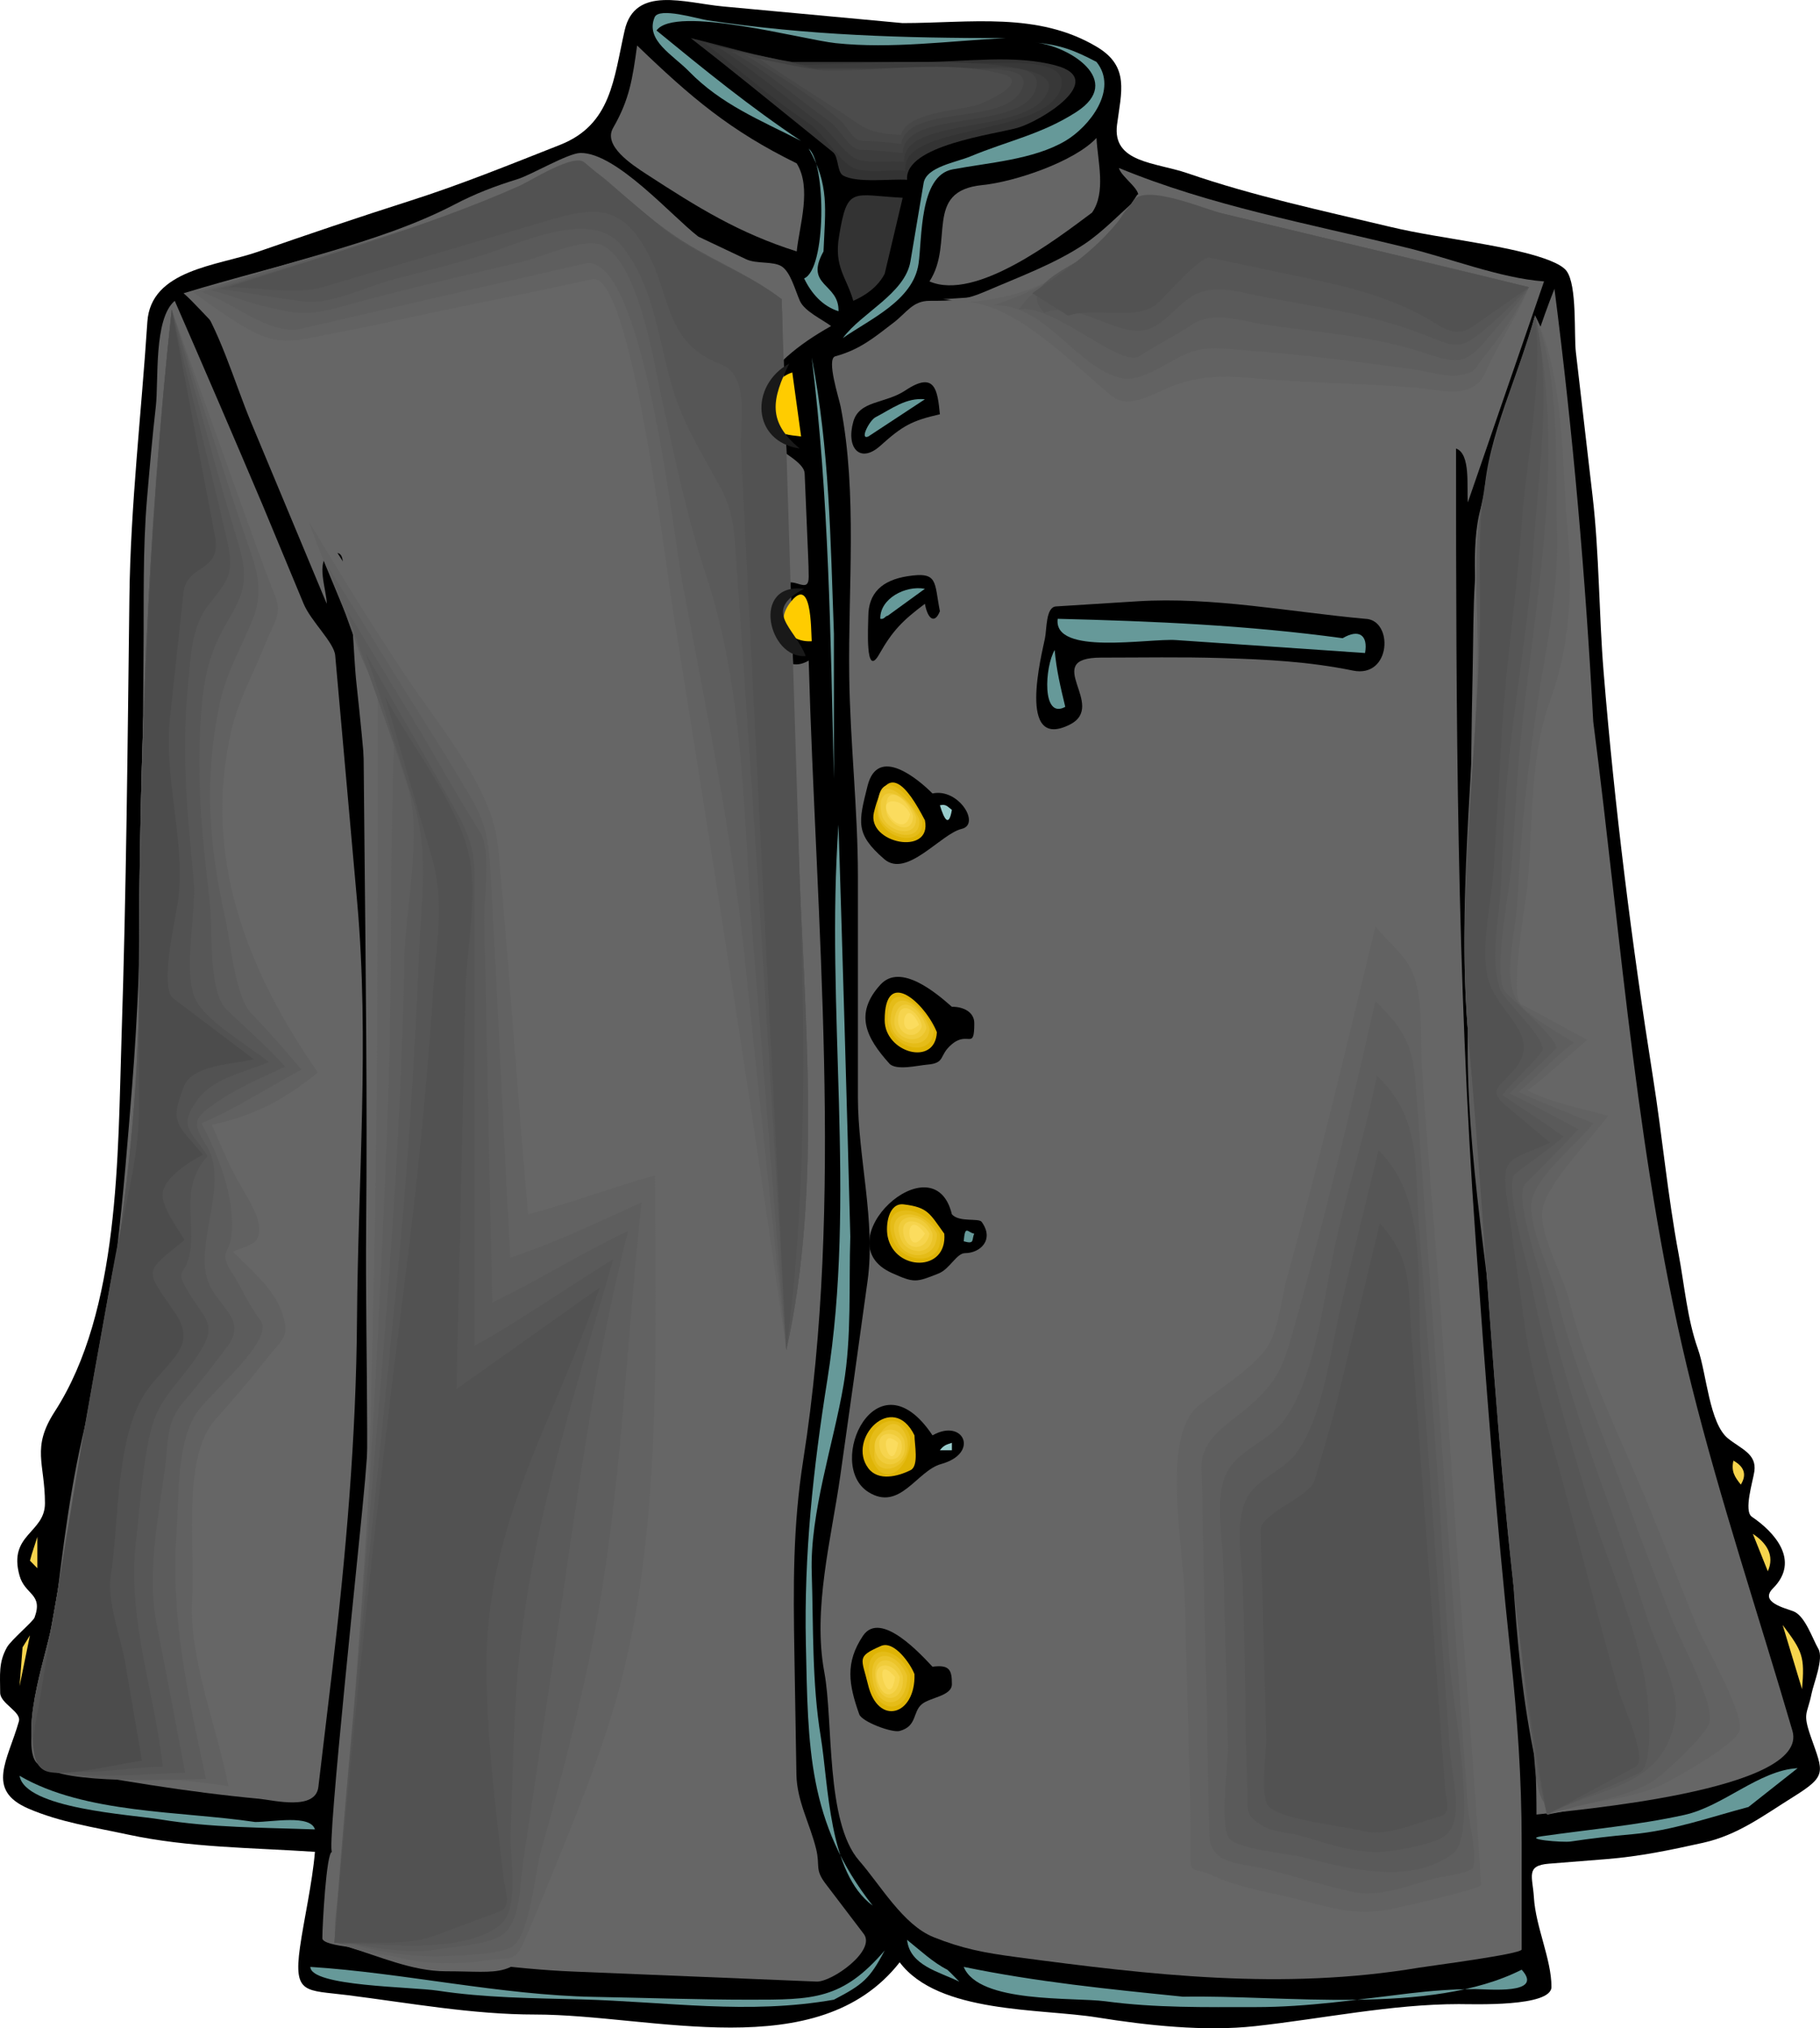 <?xml version="1.0" encoding="UTF-8"?>
<svg enable-background="new 0 0 292.559 325.833" viewBox="0 0 292.559 325.833" xmlns="http://www.w3.org/2000/svg">
 <path d="m145.104,3.709c10.82,0 21.746-1.877 31.274,3.857 5.22,3.142 3.866,7.225 3.183,12.461-.804,6.155 6.215,6.041 11.333,7.804 10.665,3.674 21.613,5.994 32.586,8.612 4.516,1.078 9.146,1.726 13.713,2.545 3.163.567 12.839,2.18 14.607,4.519 1.753,2.317 1.189,10.251 1.516,13.059 .896,7.718 1.791,15.436 2.688,23.153 1.091,9.405 1.005,18.875 1.778,28.305 1.78,21.711 4.512,43.485 7.922,65 1.502,9.476 2.364,18.997 4.129,28.435 .938,5.012 1.387,10.425 3.098,15.244 1.401,3.947 1.828,11.977 4.862,14.396 2.135,1.701 4.601,2.473 4.216,5.263-.21,1.529-1.766,6.384-.396,7.308 3.554,2.397 7.859,7.024 3.382,11.501-2.22,2.221 1.935,3.155 3.291,3.679 1.872.723 3.036,4.348 4.011,6.036 .896,1.554-.754,5.516-1.097,7.212-.681,3.37-1.484,2.981-.117,6.901 2.006,5.745 2.675,6.239-2.783,9.646-4.89,3.051-8.944,6.152-14.545,7.396-5.262,1.168-10.151,2.194-15.505,2.619l-9.265.736c-3.786.302-2.617,2.068-2.416,5.399 .29,4.798 2.823,9.926 2.823,14.396 0,3.251-12.545,2.764-14.897,2.764-10.791,0-22.006,2.363-32.738,3.54-8.097.887-17.313-.103-25.39-1.401-9.122-1.468-25.504-.572-31.744-8.856-13.161,16.773-39.791,8.391-58.586,8.391-10.1,0-20.173-1.848-30.188-3.116-6.664-.843-8.706-.062-7.632-7.655 .636-4.496 1.966-10.219 2.41-15.364-10.042-.673-20.268-.663-30.118-2.788-5.416-1.168-10.84-1.966-15.931-4.156-6.95-2.992-3.306-7.773-1.539-14.022 .436-1.54-3.011-2.85-3.011-4.6 0-2.868-.297-4.832 1.098-7.305 .654-1.16 4.193-4.129 4.43-4.772 1.418-3.858-1.531-3.599-2.41-6.719-1.881-6.68 4.082-6.816 4.082-11.636 0-6.428-2.23-8.854 1.575-14.735 10.486-16.207 10.123-41.277 10.738-60.195 .767-23.531.974-47.059 1.261-70.601 .179-14.759 1.924-29.513 2.886-44.245 .549-8.414 11.257-9.015 17.753-11.269 8.128-2.82 16.248-5.573 24.444-8.185s16.117-5.836 24.127-8.99c8.275-3.259 8.625-10.582 10.4-18.396 1.653-7.28 9.696-4.414 15.821-3.845l28.871,2.674" fill-rule="evenodd"/>
 <path d="m161.63,6.119c-9.012.452-18.315,1.762-27.303.813-5.292-.559-25.803-6.188-28.794-2.032 7.627,6.247 15.049,12.296 23.244,17.745-6.603-3.361-12.847-5.87-18.015-11.167-2.607-2.671-7.075-5.001-5.537-8.699 .702-1.687 6.93.247 8.521.484 16.285,2.433 31.383,2.856 47.884,2.856" fill="#699" fill-rule="evenodd"/>
 <path d="m127.359,9.945h21.114c6.778,0 14.727-1.226 21.321.595 8.313,2.296-2.459,8.92-6.236,9.998-3.727,1.063-18.198,2.808-17.745,8.343-2.583-.177-8.149.585-10.318-.708-.946-.564-.681-2.982-1.602-3.726l-4.378-3.542c-6.137-4.962-12.259-9.935-18.483-14.786 5.401,1.304 10.853,2.965 16.327,3.826" fill="#333" fill-rule="evenodd"/>
 <path d="m128.549,10.172h30.458c3.807,0 13.046-.78 11.494,4.082-2.473,7.747-25.972,5.565-24.945,13.209-2.056-.236-6.661.427-8.391-.482-2.698-1.417-4.271-5.247-7.54-7.441-5.704-3.828-10.989-8.518-16.413-12.713 4.883,1.541 10.304,2.599 15.337,3.345" fill="#383838" fill-rule="evenodd"/>
 <path d="m129.513,10.427c5.382,0 40.754-2.434 39.061,3.827-2.086,7.712-23.591,4.078-23.244,11.764-2.21-.302-5.67.347-7.682-.482-1.878-.774-3.878-4.201-6.236-6.009-5.3-4.064-10.51-8.459-16.044-11.991 4.756.716 9.349,2.411 14.145,2.891" fill="#3d3d3d" fill-rule="evenodd"/>
 <path d="m130.704,10.909h26.816c2.947,0 10.609-.811 8.9,3.6-2.592,6.691-21.058,2.942-21.316,10.063-2.184-.18-4.408-.482-6.604-.482-2.061,0-3.198-3.19-5.287-4.677-5.125-3.648-10.218-8.228-15.689-11.14 4.363.412 8.928,1.66 13.18,2.636" fill="#424242" fill-rule="evenodd"/>
 <path d="m131.667,11.136h26.587c3.03,0 7.876.072 5.784,3.6-3.187,5.375-18.029,2.06-19.19,8.391-1.911-.228-4.056-.482-5.981-.482-1.898,0-2.308-1.988-3.855-3.345-4.507-3.95-10.248-7.435-15.335-10.545 3.607,1.148 8.212,2.206 11.99,2.381" fill="#474747" fill-rule="evenodd"/>
 <path d="m132.858,11.391c8.931,0 19.706-1.797 28.343.525 4.647,1.249-3.039,4.705-4.558,5.078-3.154.775-10.995,1.193-11.795,4.687-5.773-.377-5.7-1.102-9.783-3.737-4.349-2.806-8.725-5.573-13.007-8.48 3.58.668 7.187,1.534 10.8,1.927" fill="#4c4c4c" fill-rule="evenodd"/>
 <path d="m176.257,9.945c3.576,4.438-1.161,10.431-5.018,12.699-5.151,3.03-12.429,3.49-18.123,4.568-5.375,1.018-4.862,11.125-5.463,15.166-.878,5.905-7.803,8.884-12.159,11.929 2.95-4.03 9.985-7.145 10.856-12.32l2.118-12.582c.437-2.599 5.253-3.334 7.503-4.271 6.027-2.51 11.482-3.561 17.032-7.135 7.824-5.039-1.193-10.633-6.583-11.172 4.073.407 6.208,1.212 9.837,3.118" fill="#699" fill-rule="evenodd"/>
 <path d="m128.067,26.245c2.449,3.955.462,9.86 0,14.145-9.313-2.952-15.873-7.037-24.108-12.383-2.546-1.653-7.037-4.629-5.403-7.461 2.65-4.591 3.125-7.935 3.857-13.237 8.629,8.318 14.942,13.691 25.654,18.936" fill="#666" fill-rule="evenodd"/>
 <path d="m175.548,34.153c-5.758,4.279-18.672,14.282-26.136,11.055 4.074-6.264-1.039-14.53 8.505-15.478 5.212-.517 14.813-3.77 18.34-7.568 .188,3.754 1.577,8.699-.709,11.991" fill="#666" fill-rule="evenodd"/>
 <path d="m132.376,40.39c-3.145,5.632 2.541,5.056 2.41,9.609-2.588-.817-4.376-2.888-5.528-5.272 3.575-1.478 3.549-18.441.737-20.863 3.35,5.871 2.667,9.709 2.381,16.526" fill="#699" fill-rule="evenodd"/>
 <path d="m112.25,38.008 7.677,3.635c1.685.798 4.353.272 5.731,1.155 1.42.91 2.148,3.782 2.922,5.538 .732,1.662 3.571,2.965 5.015,4.043-5.574,3.145-9.061,6.139-12.671,11.354-4.146,5.99 8.284,9.055 8.421,12.311 .188,4.453.375,8.907.563,13.36 .046,1.094.087,2.174.087,3.27 0,2.857-2.335-.017-3.855,1.205-4.732,3.804-2.055,15.656 3.855,12.246 1.173,42.068 5.708,86.731-.874,128.416-1.685,10.669-1.607,20.337-1.424,31.186 .108,6.444.217,12.888.326,19.332 .072,4.275 2.143,7.828 3.162,11.952 .69,2.795-.267,3.249 1.532,5.612 2.042,2.685 4.085,5.368 6.127,8.053s-5.135,7.764-7.594,7.662l-39.046-1.609c-10.057-.414-19.921-2.01-29.898-3.361-2.117-.286-10.49-.568-10.49-1.997 0-1.886.633-13.878 1.559-13.878-.974,0 4.645-51.742 5.31-59.722 3.538-42.45 3.287-85.56-1.371-127.851-.605-5.492-.421-11.89-1.898-17.231-.562-2.032.318-4.705-2.41-3.6-2.35.952-.463,5.853-.482,7.909l-12.148-29.109c-2.745-6.576-5.085-15.068-9.168-20.781 13.318-4.887 29.38-7.754 41.831-14.245 3.431-1.789 6.482-2.946 10.185-4.096 2.175-.675 8.089-4.162 10.063-4.195 5.767-.096 14.773,10.228 18.963,13.436" fill="#666" fill-rule="evenodd"/>
 <path d="m125.658,48.071c.985,31.708 1.97,63.415 2.956,95.122 .771,24.827 1.055,49.039-2.219,73.709-4.659-19.76-10.082-39.358-12.613-59.504-2.505-19.941-5.048-39.933-7.059-59.919-.964-9.586-3.063-19.134-4.896-28.581-.979-5.042-1.987-10.082-2.884-15.139-.913-5.148.074-6.922-5.097-5.919l-41.708,8.096c-2.478.481-7.646,2.598-10.159,1.972-3.908-.974-9.351-8.097-12.473-10.8 16.723-5.062 34.724-8.736 50.712-15.799 2.976-1.315 9.849-6.103 13.067-5.773 3.058.314 9.232,7.76 11.604,9.754 6.304,5.297 14.227,7.804 20.769,12.781" fill="#666" fill-rule="evenodd"/>
 <path d="m125.658,48.071c.514,29.044 1.69,58.08 2.646,87.113 .878,26.681 3.956,55.436-1.909,81.719-5.64-39.878-11.958-79.657-18.309-119.429-1.075-6.732-6.718-54.005-12.876-52.628-9.316,2.084-18.708,3.866-28.045,5.876-4.39.944-8.763,1.947-13.181,2.749-5.401.98-8.427,2.309-13.195-.127-3.448-1.762-6.677-4.228-9.836-6.463 18.239-5.301 38.142-9.721 55.162-18.227 5.517-2.757 7.276-3.305 11.976.836 3.842,3.384 7.693,6.813 12.005,9.482 5.153,3.19 10.809,5.432 15.562,9.099" fill="#626262" fill-rule="evenodd"/>
 <path d="m125.658,48.071c.514,29.044 1.69,58.08 2.646,87.113 .878,26.681 3.956,55.436-1.909,81.719-2.279-21.047-4.481-42.104-6.704-63.157-2.154-20.41-6.182-39.801-9.971-59.931-1.46-7.758-6.381-53.64-15.738-51.471-9.948,2.306-19.914,4.536-29.861,6.842-5.287,1.226-10.579,2.424-15.865,3.649-3.604.835-8.375-2.233-11.663-4.041-1.34-.737-2.769-1.362-4.196-1.914 17.711-6.208 36.886-9.815 53.717-18.227 5.517-2.757 7.276-3.305 11.976.836 3.842,3.384 7.693,6.813 12.005,9.482 5.154,3.191 10.81,5.433 15.563,9.1" fill="#5e5e5e" fill-rule="evenodd"/>
 <path d="m125.658,48.071c.514,29.044 1.69,58.08 2.646,87.113 .878,26.681 3.956,55.436-1.909,81.719-1.849-21.453-3.434-42.928-5.24-64.387-1.697-20.163-1.309-40.897-7.674-60.181-3.038-9.202-4.888-18.334-6.985-27.71-1.295-5.788-3.695-22.229-9.609-25.186-2.801-1.401-9.534,1.773-12.556,2.5-4.905,1.18-9.816,2.337-14.721,3.522-5.029,1.216-10.03,2.494-15.015,3.881-5.478,1.524-7.648.976-12.842-.322-2.688-.672-5.198-1.791-7.909-2.396 17.315-5.492 35.994-9.837 52.271-17.972 5.517-2.757 7.276-3.305 11.976.836 3.842,3.384 7.693,6.813 12.005,9.482 5.153,3.192 10.809,5.434 15.562,9.101" fill="#5a5a5a" fill-rule="evenodd"/>
 <path d="m125.658,48.071c.514,29.044 1.69,58.08 2.646,87.113 .878,26.681 3.956,55.436-1.909,81.719-2.422-42.17-5.022-84.365-8.036-126.496-.337-4.711-.308-7.896-2.489-11.963-2.31-4.306-4.951-8.542-6.738-13.109-3.272-8.363-3.24-18.606-9.241-25.895-4.919-5.974-16.004-.404-22.512,1.608-4.719,1.459-9.486,2.628-14.263,3.878-4.204,1.1-9.846,4.03-14.177,3.514-4.595-.548-9.097-1.403-13.677-2.041 16.877-5.325 35.002-9.823 50.854-17.745 5.517-2.757 7.276-3.305 11.976.836 3.842,3.384 7.693,6.813 12.005,9.482 5.152,3.19 10.808,5.432 15.561,9.099" fill="#565656" fill-rule="evenodd"/>
 <path d="m125.658,48.071c.985,31.708 1.97,63.415 2.956,95.122 .771,24.827 1.055,49.039-2.219,73.709-2.426-48.172-4.851-96.345-7.277-144.517-.225-4.476 1.495-12.028-3.282-13.883-9.003-3.495-7.859-10.669-11.798-18.014-4.122-7.686-8.517-7.26-15.925-5.071l-36.19,10.694c-4.324,1.278-10.677.032-15.216.032 15.591-5.19 31.656-9.598 46.695-16.242 1.927-.851 8.78-5.293 10.533-3.82l12.099,10.169c5.873,4.937 13.498,7.161 19.624,11.821" fill="#525252" fill-rule="evenodd"/>
 <path d="m225.664,39.681c7.129,1.673 15.295,4.986 22.536,5.528l-12.246,35.49c-.218-2.425.503-7.774-1.899-8.646 0,42.509.103,84.632 3.149,127.058 1.604,22.352 3.26,44.61 5.643,66.89 1.088,10.164 1.753,19.718 1.753,29.931v17.25c0,.738-14.936,2.658-16.534,2.926-21.941,3.674-42.961,1.186-64.849-1.728-4.946-.658-8.534-1.326-13.156-3.183-4.899-1.968-8.527-8.364-11.954-12.282-5.439-6.218-4.131-22.421-5.601-30.276-1.9-10.157 1.119-21.397 2.559-31.496 1.493-10.473 2.949-20.951 4.401-31.431 1.313-9.473-1.562-19.867-1.562-29.442v-35.484c0-10.696-1.249-21.453-1.395-32.179-.193-14.115 1.332-29.342-1.371-43.245-.271-1.394-2.348-7.713-.87-8.121 3.947-1.091 6.118-2.911 9.408-5.437 2.064-1.585 3.038-3.477 5.734-3.477 3.818,0 5.687-.08 9.109-1.558 5.292-2.285 11.005-4.365 15.81-7.57 2.982-1.989 5.627-4.834 8.349-7.172 1.411-1.212-2.435-3.475-2.821-5.045 14.672,6.061 30.406,8.916 45.807,12.699" fill="#666" fill-rule="evenodd"/>
 <path d="m142.21 43.989c-1.076 2.037-2.921 3.401-5.046 4.337-1.101-3.838-3.117-5.387-2.292-10.37 1.347-8.147 2.09-6.615 10.229-6.185-0.963 4.073-1.927 8.146-2.891 12.218" fill="#333" fill-rule="evenodd"/>
 <path d="m256.11 115.93c4.583 35.478 7.106 71.928 15.817 106.72 4.661 18.618 10.813 36.976 16.201 55.398 2.833 9.688-35.906 12.806-41.146 13.455 0-19.623-3.058-38.676-4.588-58.226-1.797-22.964-3.464-45.915-4.956-68.9-1.219-18.781-1.111-38-0.709-56.813 0.213-9.995-0.166-18.937 2.801-28.43 3.392-10.851 6.157-22.171 10.344-32.743 2.99 23.292 4.98 46.084 6.236 69.535" fill="#666" fill-rule="evenodd"/>
 <path d="m42.234,81.18 6.572,15.811c1.166,2.803 4.892,6.217 5.077,8.295 1.179,13.238 2.359,26.477 3.539,39.715 1.964,22.043.121,44.803-.034,66.921-.133,18.945-1.784,37.992-4.025,56.799l-2.187,18.351c-.461,3.871-7.256,2.11-9.481,1.901-11.844-1.107-23.161-3.032-34.86-5.243-4.726-.894 1.265-18.508 1.898-23.7 1.375-11.272 2.622-22.057 5.439-33.035 4.231-16.489 5.692-35.411 7.067-52.57 1.85-23.076 1.608-46.146 1.831-69.296 .081-8.357-.149-16.758.567-25.089 .422-4.907.839-9.802 1.405-14.694 .488-4.219-.387-14.103 3.048-17.019 4.772,10.928 9.49,21.874 14.144,32.853" fill="#666" fill-rule="evenodd"/>
 <path d="m134.05 101.79v23.272c-0.547-22.727-0.785-45.092-3.571-67.634 2.872 14.768 3.014 29.319 3.571 44.362" fill="#699" fill-rule="evenodd"/>
 <path d="m126.14,69.671c-2.796-2.519-2.941-8.584 1.219-9.836l1.417,10.29c-.846-.146-1.838-.148-2.636-.454" fill="#fc0" fill-rule="evenodd"/>
 <path d="m151.085,66.553c-4.571,1.032-6.043,1.884-9.565,5.051-3.271,2.943-5.552.366-4.354-3.86 .979-3.452 5.104-2.845 8.378-5.027 4.803-3.202 5.159.02 5.541,3.836" fill-rule="evenodd"/>
 <path d="m139.576,70.125c-1.463.595.196-2.598 1.154-3.094 2.593-1.346 4.928-3.193 7.945-2.887l-9.099,5.981" fill="#699" fill-rule="evenodd"/>
 <path d="m151.085,98.188c-.836,2.11-1.961,1.278-2.41-1.19-3.562,2.677-5.167,4.264-7.355,8.121-2.293,4.042-1.744-4.644-1.744-6.047 0-3.789 2.186-5.862 6.329-6.508 4.962-.774 4.241.904 5.18,5.624" fill-rule="evenodd"/>
 <path d="m142.694,98.925c-.413.008-.521.625-1.19.482-.088-3.232 4.04-5.414 7.171-4.819l-5.981,4.337" fill="#699" fill-rule="evenodd"/>
 <path d="m130.48 103.01c-3.459 0.244-5.972-2.729-3.6-6.009 3.623-5.011 3.468 4.036 3.6 6.009" fill="#fc0" fill-rule="evenodd"/>
 <path d="m219.428,99.407c4.597.095 4.252,9.578-1.943,8.32-7.156-1.453-13.723-1.782-21.047-2.009-6.468-.2-12.948-.075-19.418-.075-9.877,0 1.103,7.682-5.071,10.771-8.541,4.275-4.478-11.32-3.967-13.916 .294-1.494.129-4.974 1.769-5.077 4.368-.275 8.737-.549 13.105-.824 12.04-.757 24.549,1.719 36.572,2.81" fill-rule="evenodd"/>
 <path d="m215.828,102.525c2.586-1.526 4.114-.535 3.6,2.381l-30.391-2.081c-4.416-.302-19.775,2.544-19.017-3.418 15.548.392 30.411,1.027 45.808,3.118" fill="#699" fill-rule="evenodd"/>
 <path d="m171.239,113.552c-3.82,2.108-3.288-6.497-1.701-9.127 .258,3.137.964,6.073 1.701,9.127" fill="#699" fill-rule="evenodd"/>
 <path d="m149.895,127.47c4.194-.909 7.789,4.958 4.69,5.69-3.355.793-8.834,7.984-12.453,4.85-4.688-4.06-4.127-5.929-2.68-11.743 1.652-6.635 8.223-1.017 10.443,1.203" fill-rule="evenodd"/>
 <path d="m148.68 131.78c1.188 5.828-9.402 3.706-8.2-1.27 2.046-8.463 5.332-4.267 8.2 1.27" fill="#dfb406" fill-rule="evenodd"/>
 <path d="m148.19 131.52c0.881 5.126-7.246 3.375-7.171-1.417 0.121-7.798 5.495-2.368 7.171 1.417" fill="#e5bc18" fill-rule="evenodd"/>
 <path d="m147.74,131.523c.589,4.448-6.162,2.554-6.491-.936-.694-7.357 4.97-2.528 6.491.936" fill="#ebc42a" fill-rule="evenodd"/>
 <path d="m147.258,131.296c.211,3.752-4.946,2.25-5.527-.482-1.175-5.514 4.199-3.454 5.527.482" fill="#f0cc3b" fill-rule="evenodd"/>
 <path d="m146.776,131.042c-.026,3.511-4.234,1.462-4.337-.936-.195-4.564 3.456-1.812 4.337.936" fill="#f6d44d" fill-rule="evenodd"/>
 <path d="m146.294,130.814c-.475,2.556-2.57,1.782-3.6-.227-1.297-2.529 2.46-2.518 3.6.227" fill="#fbdc5e" fill-rule="evenodd"/>
 <path d="m153.013,130.106c-.478,2.815-1.214,1.611-1.928-.737 1.022-.232 1.223.214 1.928.737" fill="#9cc" fill-rule="evenodd"/>
 <path d="m136.685,198.676c-.257,7.846.239,16.059-1.086,23.805-1.62,9.474-5.423,20.568-5.114,30.16 .282,8.793.019,17.697 1.452,26.387 1.257,7.621 1.227,21.882 8.348,27.109-10.496-13.357-10.381-25.521-10.743-41.985-.316-14.403 1.171-28.219 3.443-42.444 4.709-29.477-.319-59.561 1.8-89.22 .685,22.062 1.338,44.123 1.9,66.188" fill="#699" fill-rule="evenodd"/>
 <path d="m153.013,161.741c1.743-.039 3.6.787 3.6,2.634 0,4.464-.963,1.172-3.6,3.376-2.208,1.846-.895,3.035-4.033,3.288-1.398.112-4.952,1.006-6.025-.187-3.689-4.103-5.712-7.969-1.426-12.67 3.257-3.572 9.075,1.434 11.484,3.559" fill-rule="evenodd"/>
 <path d="m150.6 165.82c-0.274 5.622-8.39 3.266-8.39-1.936-1e-3 -8.679 6.521-2.707 8.39 1.936" fill="#dfb406" fill-rule="evenodd"/>
 <path d="m150.12 165.6c-0.317 4.629-7.427 2.845-7.427-2.041 0-6.826 6.016-1.976 7.427 2.041" fill="#e5bc18" fill-rule="evenodd"/>
 <path d="m149.412,165.34c-.193,3.927-6.708,2.489-6.236-1.899 .581-5.387 5.43-1.566 6.236,1.899" fill="#ebc42a" fill-rule="evenodd"/>
 <path d="m148.931,165.114c-.907,3.323-6.032,1.8-5.046-1.927 .991-3.745 4.358-.92 5.046,1.927" fill="#f0cc3b" fill-rule="evenodd"/>
 <path d="m148.19 164.86c-0.773 2.436-4 1.513-3.827-1.191 0.217-3.372 3.525-1.1 3.827 1.191" fill="#f6d44d" fill-rule="evenodd"/>
 <path d="m147.74 164.63c-3.856 3.31-2.498-5.557 0 0" fill="#fbdc5e" fill-rule="evenodd"/>
 <path d="m154.2 165.34c-1.256-1.256-1.256-1.256 0 0" fill="#9cc" fill-rule="evenodd"/>
 <path d="m153.013,195.076c1.194,1.339 4.31.552 4.79,1.22 2.091,2.906-.283,5.017-2.666,5.017-1.372,0-2.467,2.548-4.239,3.258-3.678,1.475-3.938,1.542-7.53-.065-11.179-5.003 6.747-21.506 9.645-9.43" fill-rule="evenodd"/>
 <path d="m151.793,198.194c.502,6.224-7.958,6.033-9.099.482-.389-1.896.155-5.482 2.561-5.197 3.937.468 4.189,1.469 6.538,4.715" fill="#dfb406" fill-rule="evenodd"/>
 <path d="m151.08 198.19c0.799 5.25-5.877 4.97-7.427 1.219-2.746-6.649 5.019-6.16 7.427-1.219" fill="#e5bc18" fill-rule="evenodd"/>
 <path d="m150.6 198.19c0.166 4.049-4.688 4.533-6.236 1.446-2.773-5.527 3.855-6.031 6.236-1.446" fill="#ebc42a" fill-rule="evenodd"/>
 <path d="m149.895,198.194c.202,3.596-3.927,3.505-5.046.964-1.936-4.398 3.631-4.851 5.046-.964" fill="#f0cc3b" fill-rule="evenodd"/>
 <path d="m149.412,198.194c-.458,2.666-3.42,2.838-4.082.482-.978-3.481 2.83-2.966 4.082-.482" fill="#f6d44d" fill-rule="evenodd"/>
 <path d="m148.68 198.19c-3.072 4.951-3.599-4.967 0 0" fill="#fbdc5e" fill-rule="evenodd"/>
 <path d="m156.612,198.194c-.478.946.17,1.745-1.701,1.219 .226-2.743.612-1.425 1.701-1.219" fill="#699" fill-rule="evenodd"/>
 <path d="m149.9 230.59c4.965-2.84 7.646 2.873 1.381 4.604-3.917 1.082-6.634 7.696-11.699 4.495-7.043-4.449 1.331-22.577 10.318-9.099" fill-rule="evenodd"/>
 <path d="m147 230.59c0 1.432 0.74 4.902-0.617 5.581-2.014 1.007-5.196 1.845-6.81-0.309-3.505-4.677 3.91-12.475 7.427-5.272" fill="#dfb406" fill-rule="evenodd"/>
 <path d="m146.29 230.82c0.357 4.709-4.155 8.933-6.236 3.373-1.854-4.953 4.55-8.592 6.236-3.373" fill="#e5bc18" fill-rule="evenodd"/>
 <path d="m145.81 231.08c0.974 5.204-5.272 6.557-5.272 2.509-1e-3 -3.691 3.602-7.334 5.272-2.509" fill="#ebc42a" fill-rule="evenodd"/>
 <path d="m145.33 231.3c0.964 3.744-2.933 5.254-4.309 2.636-1.871-3.56 2.862-6.048 4.309-2.636" fill="#f0cc3b" fill-rule="evenodd"/>
 <path d="m144.849,231.53c.76,3.299-2.609,3.829-3.345,1.445-.995-3.225 2.429-3.196 3.345-1.445" fill="#f6d44d" fill-rule="evenodd"/>
 <path d="m144.37 231.78c-1.06 6.225-3.838-3.343 0 0" fill="#fbdc5e" fill-rule="evenodd"/>
 <path d="m153.013,232.975h-1.928c.69-.871 1.078-.893 1.928-1.19v1.19" fill="#9cc" fill-rule="evenodd"/>
 <path d="m279.83 238.5c-0.996-1.254-1.573-2.121-1.19-3.854 1.719 0.959 2.202 2.228 1.19 3.854" fill="#f6d44d" fill-rule="evenodd"/>
 <path d="m284.17 252.42-2.409-6.01c2.181 1.424 3.562 3.443 2.409 6.01" fill="#f6d44d" fill-rule="evenodd"/>
 <path d="m4.817,250.72c.323-1.29.796-2.558 1.191-3.827v5.046l-1.191-1.219" fill="#f6d44d" fill-rule="evenodd"/>
 <path d="m289.67 271.36-3.118-10.317c3.206 4.265 3.578 5.039 3.118 10.317" fill="#f6d44d" fill-rule="evenodd"/>
 <path d="m149.895,267.756c2.753-.364 3.118.539 3.118,2.791 0,1.931-3.485,2.117-4.819,3.219-1.53,1.263-.731,3.535-3.572,4.309-1.23.335-6.076-1.478-6.501-2.677-1.702-4.791-2.291-8.291.598-12.606 2.852-4.262 9.559,3.262 11.176,4.964" fill-rule="evenodd"/>
 <path d="m3.626,264.638 1.19-1.928-1.672,8.164c.161-2.079.322-4.157.482-6.236" fill="#f6d44d" fill-rule="evenodd"/>
 <path d="m147 268.95c0.201 6.632-5.853 8.438-7.466 1.695-1.019-4.26-1.941-4.469 2.077-6.224 2.123-0.927 4.762 2.882 5.389 4.529" fill="#dfb406" fill-rule="evenodd"/>
 <path d="m146.294,268.947c.442,6.286-5.256,7.21-6.492.964-1.226-6.201 4.61-5.66 6.492-.964" fill="#e5bc18" fill-rule="evenodd"/>
 <path d="m145.813,269.202c.157,5.167-4.717,5.912-5.528.709-.796-5.109 3.802-5.006 5.528-.709" fill="#ebc42a" fill-rule="evenodd"/>
 <path d="m145.104,269.202c.521,4.042-3.513,5.163-4.337.709-.749-4.049 3.046-4.154 4.337-.709" fill="#f0cc3b" fill-rule="evenodd"/>
 <path d="m144.62 269.43c-0.074 2.622-2.245 4.019-3.373 1.219-1.524-3.782 2.254-3.996 3.373-1.219" fill="#f6d44d" fill-rule="evenodd"/>
 <path d="m143.88 269.43c-0.927 6.273-4.128-4.83 0 0" fill="#fbdc5e" fill-rule="evenodd"/>
 <path d="m281.054,290.292c-6.157,1.636-12.31,3.813-18.667,4.372-3.33.293-6.578.672-9.884,1.169-1.341.202-7.937-.377-4.688-.841 7.62-1.089 15.418-1.771 22.938-3.428 6.27-1.383 12.038-7.185 18.209-7.509l-7.908,6.237" fill="#699" fill-rule="evenodd"/>
 <path d="m41.016,292.702c2.801,0 8.874-1.236 9.609,1.19-8.351-.305-16.671-.257-24.919-1.615-4.676-.771-21.689-1.717-22.561-7.002 10.537,6.145 25.901,5.64 37.871,7.427" fill="#699" fill-rule="evenodd"/>
 <path d="m152.275,316.427c.677.601 1.287,1.287 1.928,1.928-3.172-1.586-7.959-2.572-8.391-6.719 2.071,1.658 4.203,3.66 6.463,4.791" fill="#699" fill-rule="evenodd"/>
 <path d="m134.048,321.247c-13.846,2.44-26.75.316-40.753-.05-7.725-.202-15.264-.24-22.898-1.396-4.267-.646-20.458-.674-20.509-3.826 15.104.973 30.566,4.54 45.583,4.816 8.339.154 16.689.456 25.03.456 10.196,0 14.888.037 21.711-7.909-2.416,4.598-3.523,5.481-8.164,7.909" fill="#699" fill-rule="evenodd"/>
 <path d="m190.175,320.764c15.899-.315 39.791,3.085 54.425-4.337 3.725,4.073-5.541,3.118-7.435,3.118-3.635,0-6.971.256-10.582.683-8.259.978-16.385,2.209-24.697,2.209-8.192,0-16.096.153-24.198-.934-5.058-.679-20.372.385-22.776-5.529 11.729,2.427 23.339,3.581 35.263,4.79" fill="#699" fill-rule="evenodd"/>
 <path d="m27.607,49.744c-4.628,42.858-5.272,86.344-5.272,129.476 0,8.67-3.121,18.688-4.641,27.282-1.825,10.315-3.759,20.617-5.456,30.954l-6.377,38.864c-.313,1.91-1.121,7.75 1.672,8.052 6.641.717 13.281,1.435 19.922,2.151l12.852,1.388c-2.045-8.575-4.09-17.15-6.135-25.726-1.889-7.922.236-18.059.509-26.166 .251-7.436 8.22-13.168 12.906-18.62 3.659-4.257 3.748-3.702.854-8.715-1.892-3.277-6.001-5.031-9.098-7.117l7.2-1.672c-2.345-7.643-9.409-10.985-10.8-18.964 8.073-1.148 11.143-1.03 16.764-6.854 2.398-2.485-4.78-11.103-6.597-14.633-3.22-6.254-5.672-11.192-7.196-17.995-1.826-8.153-1.39-11.423.66-19.607 1.606-6.414 4.417-12.435 6.87-18.569 1.818-4.544-.3-7.115-2.117-11.713l-16.52-41.816" fill="#666" fill-rule="evenodd"/>
 <path d="m27.607,49.744c-3.915,35.832-5.272,72.29-5.272,108.325 0,34.708-8.069,69.004-14.061,103.188-.892,5.088-5.743,18.016-1.53,22.316 1.994,2.035 10.831,1.658 14.175,1.869 5.21.328 10.629.681 15.787,1.504-1.806-9.588-6.427-20.515-5.813-30.247 .494-7.83-1.667-22.618 3.677-28.592 2.803-3.133 5.582-6.383 8.187-9.683 2.774-3.515 3.872-3.596 2.595-7.504-1.269-3.883-5.123-6.984-7.909-9.836 .82-.399 3.385-1.134 3.827-1.928 1.257-2.262-.654-5.376-2.409-8.391-2.092-3.593-3.194-6.328-4.791-10.063 6.956-1.545 11.542-4.005 17.036-8.391-11.4-16.41-18.603-34.74-13.918-54.936 1.194-5.147 3.748-9.508 5.641-14.386 1.088-2.803 2.566-4.278 1.43-7.147-1.297-3.272-2.5-6.565-3.697-9.875-4.362-12.057-8.627-24.151-12.955-36.223" fill="#616161" fill-rule="evenodd"/>
 <path d="m27.607,49.744c-3.915,35.832-5.272,72.29-5.272,108.325 0,34.708-8.069,69.004-14.061,103.188-.872,4.974-5.777,18.162-1.53,22.316 3.252,3.181 21.149,2.334 26.362,2.183-2.916-13.54-5.701-25.771-4.725-39.569 .431-6.091-.017-13.857 3.052-18.966 1.854-3.086 12.879-11.906 10.432-15.109-1.845-2.413-3.025-5.291-4.663-7.795-2.072-3.165-.299-3.095-.015-5.641 .669-5.979-1.815-12.537-4.791-18.227 5.714-2.444 10.662-5.738 16.073-8.618-2.598-3.051-5.25-6.134-8.051-9-2.623-2.685-3.358-11.488-4.195-15.236-2.669-11.964-3.418-22.335-.964-34.299 1.025-5 3.198-8.646 5.173-13.309 2.445-5.771.433-9.428-1.573-15.463-3.843-11.565-7.431-23.205-11.252-34.78" fill="#5c5c5c" fill-rule="evenodd"/>
 <path d="m27.607,49.744c-3.915,35.832-5.272,72.29-5.272,108.325 0,34.708-8.069,69.004-14.061,103.188-.877,5.003-5.769,18.124-1.53,22.316 2.917,2.886 18.301,1.219 23.017,1.219-1.507-8.01-3.032-16.018-4.607-24.011-1.575-7.996.283-16.865 1.364-24.945 .561-4.188.117-7.303 3.002-10.643 2.405-2.783 4.711-5.825 6.945-8.759 3.765-4.945-2.313-6.588-3.359-11.75-1.247-6.155 3.666-15.163.014-20.749-2.503-3.83-1.748-4.499 2.041-7.072 3.356-2.281 7.018-3.77 10.672-5.514-2.945-3.289-6.323-6.154-9.482-9.241-2.9-2.834-2.161-13.249-2.636-17.263-1.341-11.331-2.286-20.918-1.205-32.258 .503-5.278 1.761-8.991 4.45-13.436 3.363-5.559 2.506-8.059.589-14.364-3.531-11.614-6.424-23.421-9.942-35.043" fill="#575757" fill-rule="evenodd"/>
 <path d="m27.607,49.744c-3.915,35.832-5.272,72.29-5.272,108.325 0,34.708-8.069,69.004-14.061,103.188-.91,5.189-4.889,15.892-2.267,20.644 2.669,4.837 14.538,1.755 20.154,1.928-1.339-12.229-5.775-23.864-4.309-36.227 .686-5.782 1.014-12.092 2.381-17.745 1.342-5.55 4.962-7.955 7.909-12.699 2.793-4.498.895-5.047-1.786-9.481-2.411-3.987-.664-2.459.113-6.109 1.131-5.314-1.722-10.667 2.891-15.845-2.479-3.984-4.702-4.502-1.927-8.618 2.705-4.014 7.507-4.638 11.764-6.491-3.081-2.536-10.068-6.52-11.764-10.063-2.123-4.435.194-14.1-.293-19.137-1.019-10.539-1.982-20.247-.964-30.778 .429-4.441.469-9.805 3.298-13.397 3.536-4.49 4.261-5.124 2.877-11.107-2.807-12.153-5.996-24.223-8.744-36.388" fill="#525252" fill-rule="evenodd"/>
 <path d="m27.607,49.744c-4.597,42.569-5.272,85.763-5.272,128.604 0,8.068-2.627,16.771-4.042,24.767-1.955,11.053-4.044,22.091-5.862,33.166l-6.176,37.638c-.399,2.432-2.137,8.507.716,10.394 2.438,1.612 12.725-1.161 15.846-1.446l-2.687-15.716c-.674-3.941-2.975-9.973-2.331-13.963 1.396-8.654.705-23.033 6.021-30.091 3.822-5.073 7.933-6.971 4.206-12.371-4.803-6.959-4.957-6.148 1.604-11.501 .2-.163-3.976-5.34-3.469-7.719 .546-2.562 4.322-4.902 6.463-6.01-4.137-4.931-5.396-5.017-3.065-10.957 1.379-3.515 7.76-3.511 11.229-4.378l-12.906-9.747c-2.418-1.827.535-13.427.833-16.396 .959-9.546-2.417-19.192-1.393-28.686l2.161-20.042c.525-4.865 6.221-3.177 5.072-9.189l-6.948-36.357" fill="#4c4c4c" fill-rule="evenodd"/>
 <path d="m46.543,76.843 6.25,14.312c1.481,3.391 5.452,9.058 5.488,12.817 .106,11.012.213,22.023.319,33.034 .192,19.861.446,39.708.261,59.567-.206,22.086.95,44.628-.934,66.645l-3.624,42.359c-.286,3.338-1.897,6.143 1.514,7.158 5.133,1.527 10.454,3.946 15.845,3.946 8.932,0 11.072,1.334 15.429-6.487 3.053-5.481 5.98-11.014 8.779-16.629 5.46-10.957 10.897-22.399 12.044-34.682 2.255-24.133 1.963-50.452-.454-74.58-6.558,1.275-13.115,2.552-19.672,3.827l-3.72-30.111-2.571-20.814c-.247-2.001.052-5.859-1.074-7.613-11.295-17.582-22.587-35.166-33.88-52.749" fill="#666" fill-rule="evenodd"/>
 <path d="m49.661,83.816c1.601,4.724 3.655,9.271 5.527,13.89 1.554,3.834 5.5,10.113 5.5,14.169v32.334c0,20.31-.127,40.521-.595,60.83-.465,20.188-.702,40.691-2.523,60.789-.897,9.903-1.684,19.831-2.395,29.75-.355,4.941-.952,9.855-1.307,14.799-.221,3.077 7.496,3.406 10.42,4.137 4.644,1.159 9.542,1.092 14.272.368 2.865-.438 4.149.424 5.446-2.473 1.427-3.19 2.752-6.407 4.067-9.646 4.621-11.378 9.49-22.955 12.336-34.932 5.921-24.915 4.964-53.473 4.867-78.991-6.858,1.871-13.5,4.448-20.381,6.235-1.761-19.644-2.996-39.347-4.826-58.983-.879-9.44-9.281-19.185-14.556-27.059-5.5-8.212-10.753-16.745-15.852-25.217" fill="#626262" fill-rule="evenodd"/>
 <path d="m52.524,90.761c1.967,4.633 3.535,9.436 5.301,14.145 1.48,3.948 5.606,10.429 5.487,14.584-.296,10.343-.469,20.739-.469,31.084 0,20.995-1.025,41.767-2.052,62.723-.994,20.281-2.375,40.52-3.828,60.765-.733,10.215-1.548,20.485-2.664,30.667-.698,6.366-1.464,6.687 4.235,8.112 3.79.948 8.401,1.555 12.217,1.432 2.31-.074 10.043-.255 11.764-1.673 2.731-2.252 3.481-11.792 4.448-15.24 3.2-11.41 6.235-22.884 8.492-34.521 4.431-22.849 5.162-46.551 7.667-69.661-6.889,3.11-13.917,6.479-21.09,8.872-1.119-20.066-1.973-40.142-3.091-60.211-.32-5.733-.398-8.91-3.303-13.82-2.31-3.906-4.692-7.848-7.138-11.67-5.419-8.473-10.557-17.118-15.976-25.588" fill="#5e5e5e" fill-rule="evenodd"/>
 <path d="m55.642,97.706c3.138,9.617 6.853,19.038 9.901,28.679 2.387,7.552-.403,19.741-.546,27.702-.35,19.393-1.49,38.513-2.978,57.85-1.562,20.299-3.51,40.576-4.966,60.881-.724,10.092-1.475,20.249-2.578,30.308-.265,2.414-.433,4.828-.606,7.252-.213,2.971 1.451,1.477 3.702,1.996 3.368.778 9.107,1.441 12.472.836 2.863-.515 8.082-.747 10.545-2.281 3.146-1.96 2.962-8.275 3.6-12.473 1.711-11.269 3.35-22.547 5.046-33.817 3.333-22.146 6.168-45.2 11.735-66.897-7.43,3.522-14.418,7.942-21.827,11.509-.494-20.354-.812-40.707-1.304-61.059-.09-3.712 1.188-11.566-.666-14.503-2.636-4.176-5.094-8.441-7.564-12.717-4.523-7.829-9.443-15.435-13.966-23.266" fill="#5a5a5a" fill-rule="evenodd"/>
 <path d="m58.76 104.91c2.701 7.677 4.954 15.516 7.509 23.242 2.742 8.292 1.479 15.985 1.111 24.637-0.754 17.748-1.836 35.297-3.574 52.978-3.483 35.445-7.514 70.827-10.063 106.36 7.252 0 20.406 2.041 26.617-2.863 3.213-2.536 1.603-10.386 1.731-14.712 0.212-7.148 0.421-14.287 0.809-21.429 1.333-24.537 8.961-47.407 15.686-70.839-7.458 4.557-14.661 9.686-22.309 13.918v-75.543c0-5.39-1.679-8.068-4.309-12.728-4.347-7.705-8.843-15.319-13.208-23.017" fill="#565656" fill-rule="evenodd"/>
 <path d="m61.878,111.879 7.584,26.025c2.047,7.024.646,14.053.161,21.342-1.036,15.551-2.537,30.722-4.506,46.18-4.534,35.588-8.316,70.946-11.374,106.692 4.788-.296 11.456.571 15.933-1.091l10.604-3.937c2.104-.781.87-3.476.637-5.554-1.272-11.371-2.711-22.542-2.711-34.021 0-23.149 11.108-39.595 18.198-60.676l-23.017,16.299 1.428-63.769c.148-6.628 2.064-15.817.5-22.319-2.018-8.384-9.351-17.517-13.437-25.171" fill="#525252" fill-rule="evenodd"/>
 <path d="m126.88 58.39c-2.819 5.755-3.57 9.334 1.672 13.663-7.708-1.102-8.071-10.157-1.672-13.663" fill="#191919" fill-rule="evenodd"/>
 <path d="m129.258,94.588c-6.865,3.622-1.484,6.221.255,10.8-5.965.534-8.881-11.847-.255-10.8" fill="#191919" fill-rule="evenodd"/>
 <path d="m220.846,137.051c-5.173,20.807-10.099,41.684-15.817,62.348-1.082,3.91-1.373,9.738-4.533,12.508-3.652,3.199-11.86,7.845-13.921,12.196-.821,1.733.149,6.104.194,7.96 .171,6.98.341,13.961.512,20.94 .352,14.414.704,28.828 1.057,43.242 .015.615-.258,6.66.308,6.812l17.807,4.759c2.949.788 9.667,4.063 12.7,3.286 6.234-1.595 12.469-3.19 18.703-4.785 3.582-.916.965-10.699.741-13.834-2.281-31.897-4.563-63.795-6.844-95.692-.993-13.885-1.986-27.77-2.979-41.654-.688-9.607-1.075-10.557-7.928-18.086" fill="#666" fill-rule="evenodd"/>
 <path d="m221.101,148.814c-4.55,18.831-8.993,37.723-14.209,56.378-.899,3.217-1.304,8.172-3.054,11.001-2.182,3.527-8.186,7.062-11.382,9.822-5.761,4.978-2.254,22.591-2.041,30.015 .323,11.223.627,22.446.905,33.67 .061,2.442.045,4.885.045,7.328 0,4.608.004,2.604 3.6,4.29 4.393,2.061 10.147,2.837 14.844,4.104 5.205,1.404 8.949,2.338 14.155,1.196 1.448-.317 14.172-3.17 14.129-3.836-.737-11.45-1.543-22.883-2.45-34.32-1.705-21.48-2.862-43.007-4.565-64.488-.859-10.836-1.792-21.671-2.509-32.518-.335-5.07.405-11.877-1.969-16.18-1.295-2.345-3.843-4.322-5.499-6.462" fill="#626262" fill-rule="evenodd"/>
 <path d="m221.101,160.805c-4.06,17.979-8.4,36.004-13.437,53.717-1.497,5.266-2.597,7.643-6.718,11.253-3.564,3.123-7.964,5.247-7.809,10.176 .309,9.8.348,19.598.637,29.396 .29,9.806.348,19.61.62,29.414 .139,5.011 5.196,4.433 9.67,5.622 4.432,1.179 8.807,2.511 13.281,3.528 4.282.974 8.938-.969 13.109-2.111 1.071-.293 5.65-.848 6.236-1.672 .931-1.31-.563-7.648-.68-9.23-.766-10.391-1.51-20.782-2.257-31.175-1.393-19.354-2.796-38.709-4.188-58.064-.644-8.947-1.287-17.894-1.946-26.84-.518-7.07-1.733-9.155-6.518-14.014" fill="#5e5e5e" fill-rule="evenodd"/>
 <path d="m221.327,172.795c-1.91,9.783-5.13,19.273-7.095,29.039-1.571,7.808-3.129,20.248-8.014,26.577-2.27,2.94-6.528,4.323-8.617,7.455-2.504,3.754-1.129,10.418-.98,15.268 .301,9.853.578,19.72.753,29.576 .044,2.484-1.319,12.777.228,14.627 1.502,1.796 9.677,2.451 12.023,3.054 7.095,1.825 17.228,4.483 23.948-.645 4.056-3.094.025-23.751-.459-29.702-.813-9.994-1.227-20.023-1.951-30.023-.979-13.524-1.937-27.055-3.036-40.57-.798-9.809.566-17.701-6.8-24.656" fill="#5a5a5a" fill-rule="evenodd"/>
 <path d="m221.582,184.787c-2.034,8.536-4.182,17.029-6.155,25.578-1.591,6.895-2.865,17.838-7.28,23.348-1.959,2.445-5.742,3.829-7.427,6.463-2.361,3.692-1.116,10.063-.938,14.59 .422,10.698.287,21.424.708,32.119 .169,4.273-.514,4.651 2.639,6.525 1.511.898 4.473,1.059 6.222,1.573 4.194,1.234 8.729,2.818 12.94,2.509 2.22-.163 8.334-1.235 10.063-2.636 3.06-2.479 1.046-9.207.714-13.743-1.56-21.333-3.124-42.664-4.684-63.997-.794-10.87 1.307-24.491-6.802-32.329" fill="#565656" fill-rule="evenodd"/>
 <path d="m221.81,196.522-6.907,28.613c-1.021,4.229-2.37,8.402-3.554,12.589-.787,2.783-8.771,5.404-8.698,8.092 .298,11.107.597,22.216.895,33.323 .054,2.024-.987,9.255.293,10.926 1.766,2.304 12.1,3.246 15,4.024 4.048,1.086 8.578-1.202 12.548-2.255 2.051-.544 1.064-2.461.919-4.424l-2.481-33.396c-.979-13.174-1.957-26.347-2.937-39.521-.591-7.946.182-12.088-5.078-17.971" fill="#525252" fill-rule="evenodd"/>
 <path d="m151.566,48.071c4.436-.297 8.872-.595 13.308-.893 3.575-.24 7.806-4.733 10.681-6.721 3.294-2.278 4.983-5.754 7.193-9.081 .585-.88 4.697.734 5.6.951l57.442,13.816-6.673,16c-1.965,4.712-5.658,2.963-10.633,2.963h-32.83c-4.765,0-9.236,1.713-13.827,2.943-4.011,1.075-6.947-3.466-10.14-5.965-5.186-4.059-13.137-13.763-20.121-14.013" fill="#666" fill-rule="evenodd"/>
 <path d="m155.648,48.553c7.254-.711 11.724-2.23 17.745-6.463 2.876-2.021 4.555-3.721 6.59-6.491 2.976-4.049 2.257-4.743 7.787-3.396 19.328,4.71 38.707,9.165 58.02,13.94-1.921,4.703-4.902,8.938-6.945,13.563-2.115,4.79-7.205,2.856-11.99,2.509-8.549-.621-17.155-.724-25.687-1.483-4.341-.387-7.86-.378-11.958,1.016-3.457,1.176-7.585,4.218-10.453,1.896-5.874-4.756-15.259-14.621-23.109-15.091" fill="#626262" fill-rule="evenodd"/>
 <path d="m159.702,49.035c5.224-1.688 9.125-3.735 13.691-6.945 2.876-2.021 4.555-3.721 6.59-6.491 2.976-4.049 2.257-4.743 7.787-3.396 19.328,4.71 38.707,9.165 58.02,13.94-1.802,3.675-4.353,7.62-6.944,10.8-2.079,2.551-1.445,2.905-4.564,3.373-1.838.276-5.027-.699-6.944-.964-8.984-1.243-17.933-2.399-26.999-3.06-4.266-.311-6.789-.954-10.659,1.019-2.586,1.318-6.448,3.956-9.113,3.487-7.267-1.278-12.5-12.108-20.865-11.763" fill="#5e5e5e" fill-rule="evenodd"/>
 <path d="m163.784,49.744c3.228-4.988 9.834-6.549 13.918-10.771 1.603-1.657 2.256-4.574 4.082-6.01 3.018-2.374 5.107-.973 9.537.107 18.145,4.422 36.339,8.592 54.469,13.075-2.022,3.009-4.542,5.624-6.832,8.404-3.483,4.231-4.983,3.796-10.317,2.041-8.156-2.684-16.855-3.159-25.285-4.436-3.973-.602-8.342-2.271-11.749,0-2.712,1.807-5.665,3.229-8.391,5.045-3.057,2.037-14.129-8.613-19.432-7.455" fill="#5a5a5a" fill-rule="evenodd"/>
 <path d="m167.866,50.226c-4.872-4.788 6.755-8.067 9.836-11.253 1.603-1.657 2.256-4.574 4.082-6.01 3.018-2.374 5.107-.973 9.537.107 18.145,4.422 36.339,8.592 54.469,13.075-2.331,2.348-4.657,4.713-7.186,6.846-4.106,3.464-4.768,2.688-9.836.723-8.107-3.145-16.398-4.31-24.931-5.868-3.848-.702-7.747-2.196-11.282-.737-2.884,1.19-4.922,4.735-7.908,5.754-4.872,1.662-11.149-4.749-16.781-2.637" fill="#565656" fill-rule="evenodd"/>
 <path d="m171.692,50.708-5.754-3.6c6.895-4.768 11.616-7.913 16.212-14.832 1.889-2.843 11.475,1.321 14.393,2.023l49.247,11.845-9.014,6.279c-3.191,2.223-5.208-.227-8.604-1.957-7.275-3.708-14.059-4.932-22.111-6.627l-11.641-2.451c-1.433-.302-7.035,6.163-8.205,7.218-3.516,3.172-9.827.577-14.523,2.102" fill="#525252" fill-rule="evenodd"/>
 <path d="m246.754,50.708-8.711,30.865c-1.806,6.399-.495,15.044-.647,21.63-.477,20.632-3.208,42.539-1.378,63.105 3.701,41.598 4.936,84.14 12.664,125.203 6.147-1.185 12.295-2.369 18.442-3.554 5.722-1.103 11.994-5.605 17.281-8.106 .598-.282-14.224-32.961-15.353-35.53-4.531-10.309-9.599-20.526-13.471-31.107-1.162-3.174-7.54-14.765-5.76-17.605l10.85-17.312-13.918-3.118 10.8-8.618c-1.829-.669-12.568-3.551-12.423-5.076 .677-7.073 1.353-14.146 2.029-21.22 .503-5.256.645-10.702 1.521-15.912 .843-5.006 2.88-7.749 4.55-11.877 3.51-8.679.875-21.348-.241-30.331-1.213-9.77-1.46-22.612-6.235-31.437" fill="#666" fill-rule="evenodd"/>
 <path d="m246.754,50.708c-1.772,7.881-4.22,15.921-6.653,23.62-2.927,9.256-2.48,18.522-2.701,28.197-.455,19.936-.872,39.872-1.364,59.807-.497,20.102 3.436,41.1 5.183,61.147 1.785,20.492 3.737,40.941 6.132,61.313 .264,2.239.813,4.521 1.332,6.718 5.692-2.2 12.401-2.106 17.972-4.563 2.277-1.004 12.263-6.623 12.954-8.872 .856-2.786-5.685-14.011-6.854-16.882-2.536-6.225-4.973-12.488-7.509-18.714-4.493-11.029-10.196-22.131-13.034-33.699-.949-3.871-4.842-10.535-4.266-14.412 .627-4.222 7.975-11.563 10.545-15.109-4.208-1.211-9.049-2.061-12.926-4.081 3.342-2.541 6.39-5.423 9.581-8.136-3.558-1.821-6.964-3.865-10.545-5.655-2.081-1.041.609-16.021.889-18.796 .964-9.595.311-20.818 3.675-30.002 3.152-8.604 3.681-17.54 2.813-27.444-.929-10.593-.491-24.779-5.224-34.437" fill="#626262" fill-rule="evenodd"/>
 <path d="m246.754,50.708c-1.939,8.703-5.112,17.133-7.276,25.788-2.282,9.129-1.659,18.822-1.889,28.281-.489,20.156-1.139,40.302-1.626,60.458s3.799,41.538 5.552,61.652c1.703,19.553 1.362,40.776 6.189,59.818 .401,1.586.601,3.208.978,4.805 5.125-1.744 12.779-2.569 17.263-5.527 1.757-1.159 8.428-7.398 8.873-9.354 .711-3.118-4.874-13.41-6.096-16.581-2.297-5.959-4.648-11.894-6.785-17.913-4.001-11.274-8.891-22.122-11.646-33.777-.925-3.912-4.908-11.778-4.018-15.662 .908-3.965 7.359-9.027 9.836-12.245-3.989-1.662-8.056-3.193-11.99-5.018 3.025-2.559 5.689-5.571 8.872-7.938-2.483-1.578-7.468-4.289-9.1-6.689-2.446-3.6-.188-11.422.035-16.112 .515-10.833 1.659-21.64 3.311-32.332 1.405-9.095 3.289-17.015 3.037-26.938-.271-10.634.587-24.833-3.52-34.716" fill="#5e5e5e" fill-rule="evenodd"/>
 <path d="m246.754,50.708c-2.376,9.532-5.603,18.839-8.141,28.32-2.413,9.012-.67,20.892-1.089,30.278-.832,18.629-3.089,38.952-1.464,57.503 1.907,21.787 4.014,43.556 5.912,65.345 .874,10.025 1.762,20.049 2.627,30.075 .419,4.855.248,10.152 1.432,14.882 .803,3.209.289,9.855 2.169,12.473 .16.643.321,1.284.481,1.927 8.399-4.515 18.622-4.11 20.607-15.363 .854-4.838-2.885-11.203-4.487-16.141-2.108-6.502-4.214-12.992-6.564-19.41-4.129-11.272-7.674-22.463-10.229-34.148-.619-2.835-4.685-14.405-2.814-16.275 2.874-2.874 5.73-5.771 8.505-8.76-3.636-1.975-7.311-3.932-11.027-5.754 2.399-2.48 5.03-4.715 7.441-7.199 .879-.905-6.795-7.744-8.036-8.986-2.239-2.24.424-15.77.775-19.264 .658-6.534.801-13.129 1.421-19.672 2.204-23.237 7.585-46.133 2.481-69.831" fill="#5a5a5a" fill-rule="evenodd"/>
 <path d="m246.754,50.708c-2.408,8.995-7.767,19.638-8.181,28.915-.47,10.542-.688,21.081-.91,31.631-.404,19.246-3.021,39.359-1.343,58.525 1.885,21.522 3.967,43.026 5.843,64.551 1.656,19.01 2.125,38.591 6.519,57.181 4.83-2.531 9.994-4.287 14.854-6.717 1.984-.993 1.567-7.854 1.445-10.092-.607-11.16-6.742-23.745-9.986-34.587-3.434-11.476-6.597-22.483-8.905-34.208-.525-2.664-4.375-15.828-2.566-17.293 2.562-2.074 5.33-3.827 7.795-6.01-3.201-2.35-6.538-4.486-9.836-6.69 1.944-2.456 4.474-4.52 6.35-6.974 1.229-1.605-5.847-8.027-6.604-9.835-1.866-4.455-.215-11.784.04-16.833 .333-6.596.593-13.318 1.254-19.888 1.114-11.066 3.186-22.099 3.877-33.133 .739-11.827 3.217-26.983.354-38.543" fill="#565656" fill-rule="evenodd"/>
 <path d="m246.754,50.708c-2.66,9.07-6.652,18.518-8.164,27.836-1.232,7.596-.486,16.058-.719,23.732-.629,20.764-3.724,43.019-1.881,63.723 3.71,41.698 4.943,84.347 12.691,125.511l14.271-7.711c2.011-1.087-2.12-9.968-2.763-12.216-3.16-11.064-5.963-22.244-8.942-33.359-2.235-8.337-4.931-16.599-6.131-25.154-.987-7.035-1.976-14.07-2.963-21.105-.896-6.38 1.033-5.597 7.009-8.397l-7.155-6c-2.965-2.485-.87-2.988 1.518-5.882 4.594-5.566-3.184-8.908-4.453-14.962-1.048-4.997.726-12.068 1.03-17.128 .45-7.482.9-14.964 1.351-22.446 .657-10.938 2.378-21.804 3.132-32.737 .755-10.922 3.47-22.803 2.169-33.705" fill="#525252" fill-rule="evenodd"/>
</svg>
